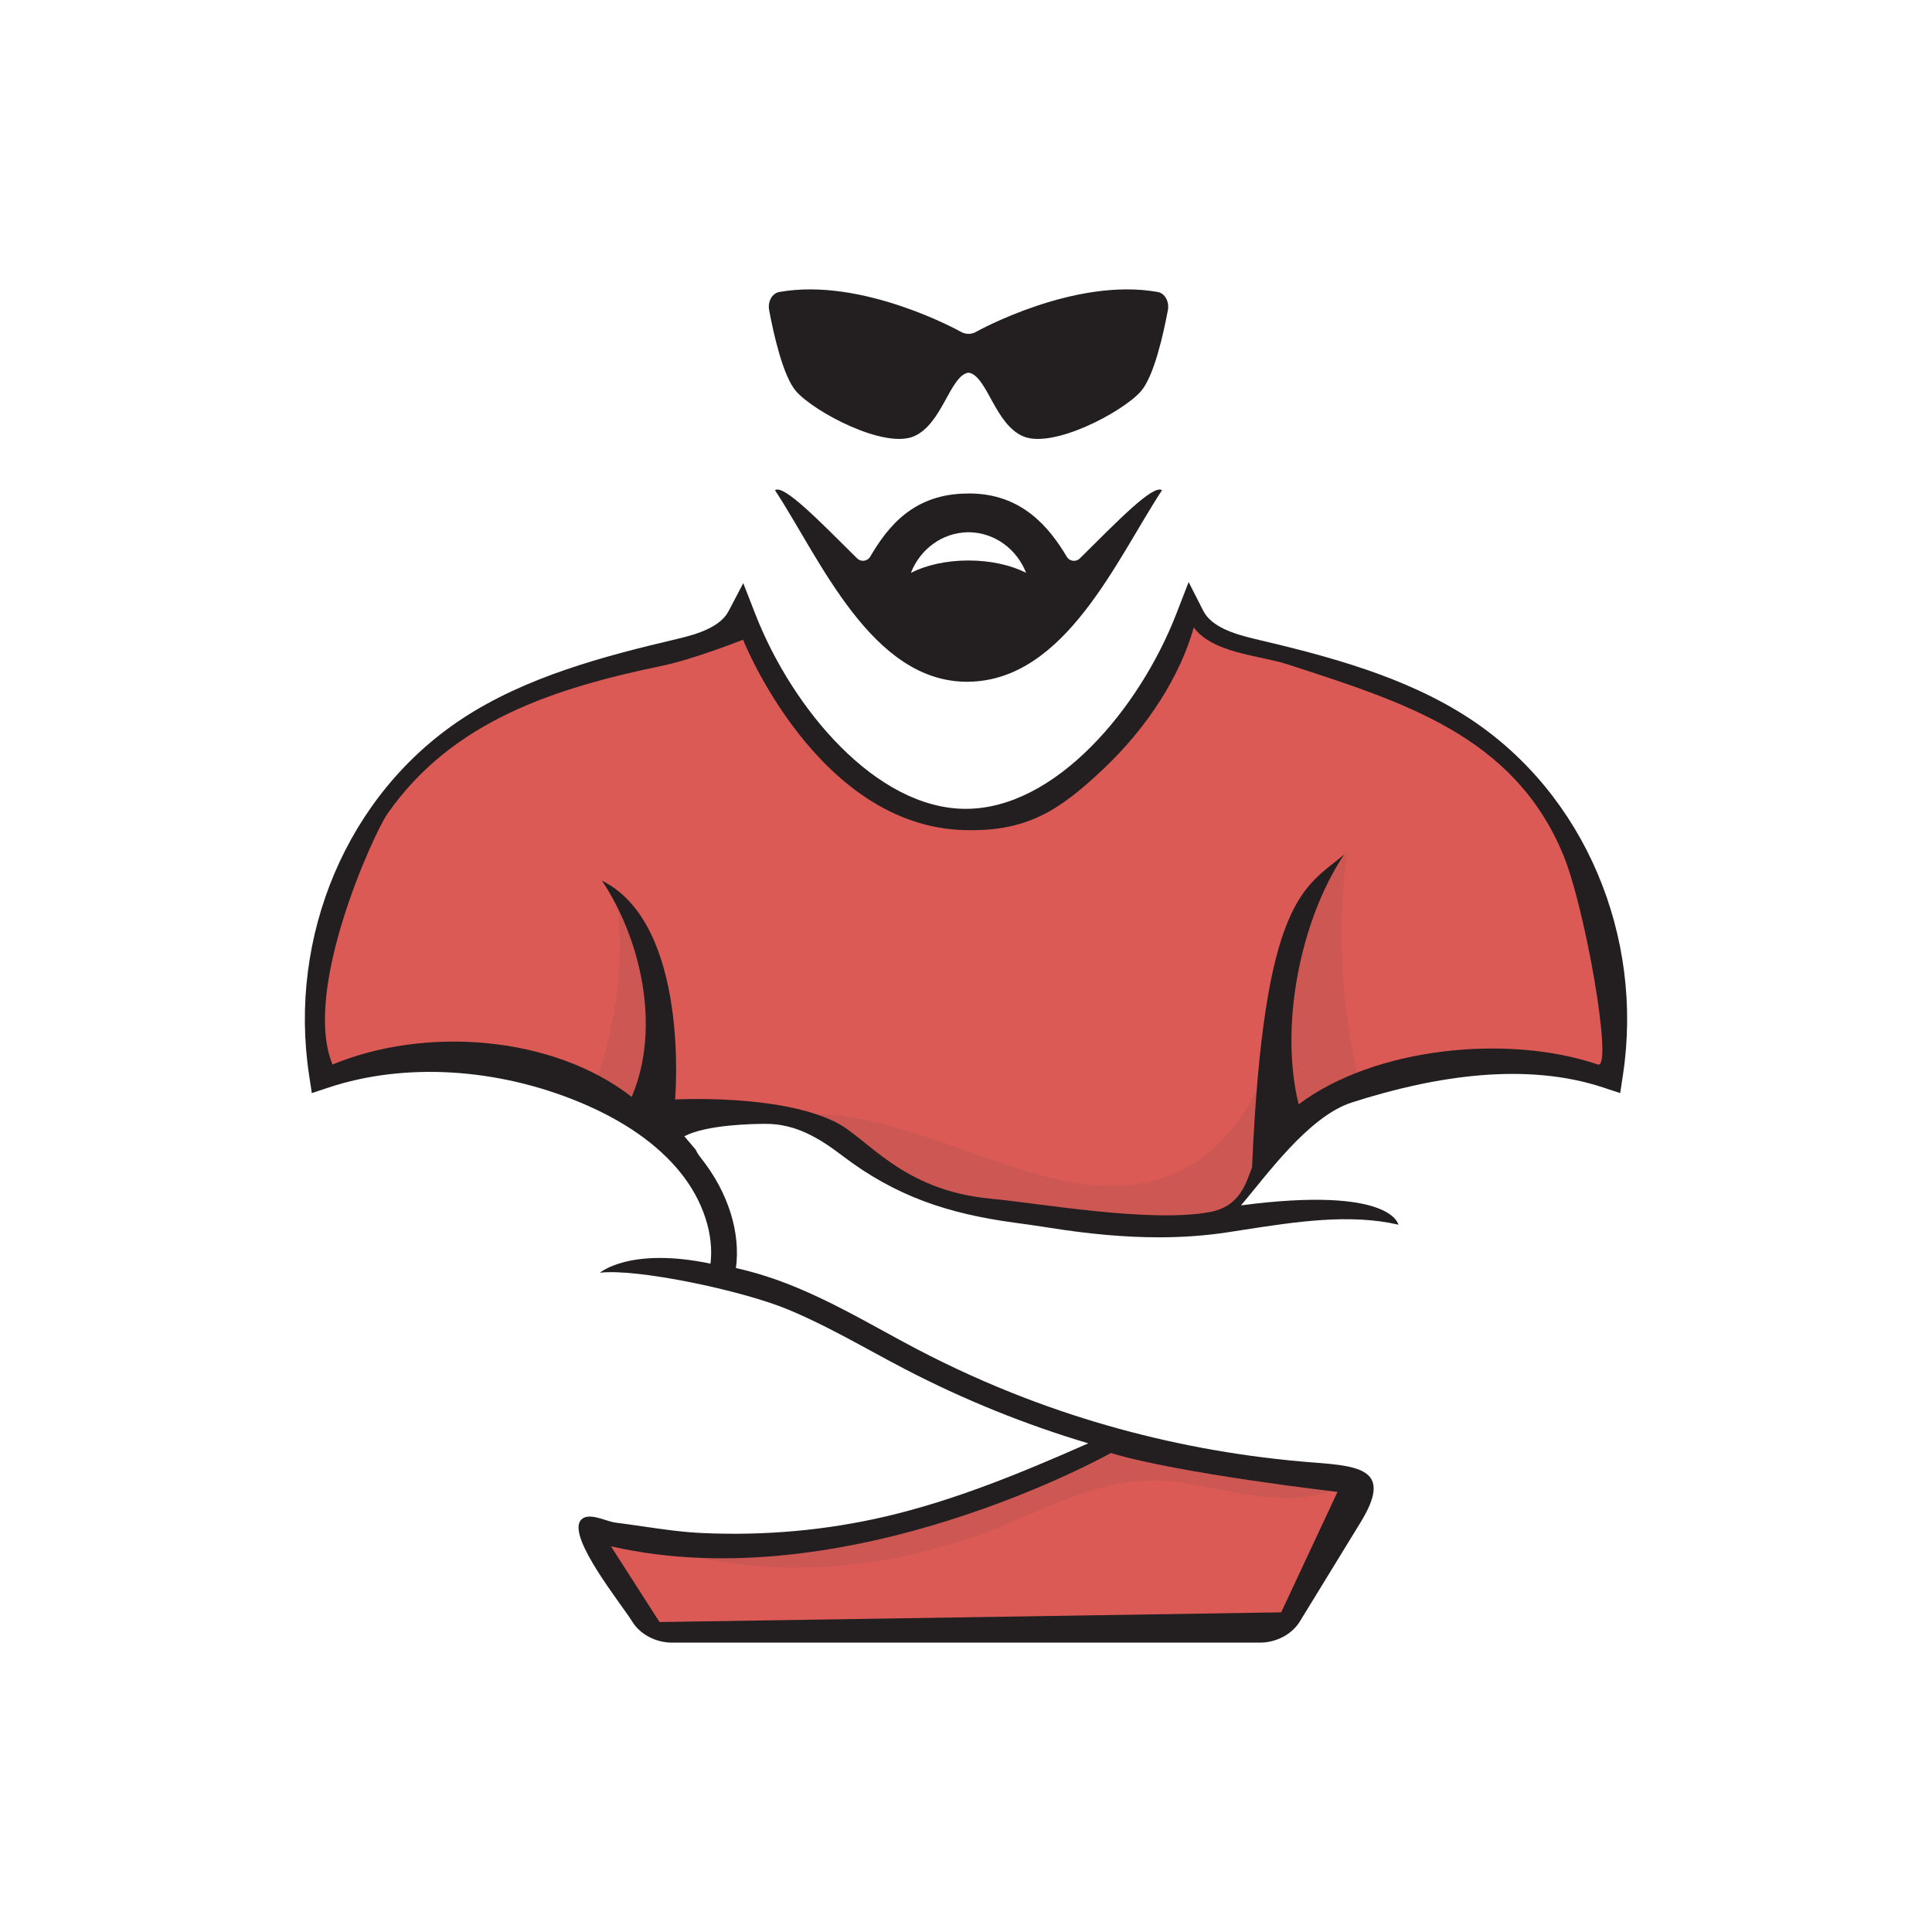 <svg xmlns="http://www.w3.org/2000/svg" xmlns:xlink="http://www.w3.org/1999/xlink" id="Layer_1" x="0" y="0" enable-background="new 0 0 459 459" version="1.1" viewBox="0 0 459 459" xml:space="preserve"><g><path fill="#231F20" d="M189.154,92.979c4.329,4.915,20.94,13.737,28,10.666c6.588-2.866,8.427-13.824,12.607-15.048 c0.218-0.064,0.453-0.064,0.671,0c4.18,1.224,6.019,12.183,12.607,15.048c7.06,3.071,23.671-5.751,28-10.666 c3.132-3.556,5.387-13.739,6.422-19.276c0.385-2.057-0.698-4.022-2.399-4.329c-19.801-3.568-42.966,9.356-42.966,9.356 l-0.002,0.001c-1.253,0.78-2.742,0.78-3.995,0l-0.001-0.001c0,0-23.166-12.924-42.966-9.356c-1.701,0.307-2.784,2.272-2.399,4.329 C183.767,79.239,186.021,89.422,189.154,92.979z"/><path fill="#231F20" d="M253.447,132.273c-4.196-7.038-10.704-15.022-23.207-15.037c-0.049,0-0.096,0.003-0.144,0.006 c-0.048-0.003-0.096-0.006-0.144,0.01c-12.944,0-19.085,7.966-23.207,14.998c-0.658,1.124-2.191,1.321-3.116,0.404 c-9.032-8.952-17.454-17.662-19.505-16.182c10.676,16.235,22.965,45.739,45.9,45.498c0.045,0,0.089-0.001,0.134-0.002 c22.961-0.352,35.176-29.175,45.908-45.496c-2.051-1.48-10.478,7.236-19.514,16.191 C255.633,133.576,254.11,133.386,253.447,132.273z M230.007,126.444v0.009c0.03-0.001,0.06-0.004,0.089-0.006 c0.029,0.003,0.059,0.005,0.089,0.006v-0.009c6.276,0.104,11.423,4.115,13.596,9.645c-3.57-1.812-8.379-2.93-13.685-2.93 c-5.306,0-10.115,1.119-13.685,2.93C218.584,130.558,223.731,126.548,230.007,126.444z"/><g><path fill="#231F20" d="M349.186,170.74c-15.151-9.963-33.49-14.815-51.101-18.954c-4.949-1.164-10.279-2.867-12.211-6.664 l-3.48-6.837l-2.931,7.552c-8.754,22.563-28.727,46.325-50.017,46.325c-21.243,0-41.197-23.718-49.975-46.21l-2.889-7.405 l-3.495,6.656c-1.967,3.742-7.261,5.428-12.169,6.583c-17.613,4.138-35.952,8.991-51.103,18.954 c-27.489,18.079-41.343,51.828-36.403,84.539l0.667,4.415l4.004-1.326c18.08-5.993,40.041-4.675,59.778,3.557 c10.429,4.351,18.447,9.987,23.846,16.707c5.383,6.698,7.941,14.729,7.088,21.581c-19.155-4.001-26.267,2.155-26.267,2.155 c8.733-1.044,33.634,4.165,44.614,8.708c6.819,2.821,13.422,6.41,19.754,9.852c2.633,1.431,5.345,2.906,8.043,4.31 c14.081,7.327,28.683,13.217,43.611,17.664c-15.713,6.944-31.658,13.531-48.194,17.389c-14.082,3.287-28.707,4.598-43.576,3.92 c-4.737-0.217-9.302-0.881-14.145-1.584c-2.146-0.312-4.296-0.624-6.461-0.896c-2.196-0.276-6.572-2.732-8.252-0.491 c-3.089,4.121,9.794,19.95,12.267,23.986c1.874,3.059,5.594,5.023,9.488,5.023h139.648c3.894,0,7.614-1.964,9.488-5.023 c4.812-7.853,9.624-15.706,14.436-23.559c7.552-12.327,0.32-13.335-10.991-14.194c-7.989-0.606-15.948-1.6-23.839-2.979 c-15.271-2.67-30.293-6.783-44.773-12.324c-8.791-3.364-17.426-7.26-25.85-11.677c-2.658-1.393-5.354-2.87-7.972-4.303 c-6.503-3.562-13.284-7.276-20.454-10.264c-4.997-2.082-9.848-3.635-14.528-4.665c1.137-8.421-1.796-17.955-8.297-26.132 c-0.617-0.776-1-1.423-1.273-2.008l-2.684-3.168c5.179-2.739,16.145-2.959,19.457-2.952c7.003,0.015,12.618,3.4,18.008,7.513 c12.777,9.749,25.207,13.818,40.968,15.965c2.557,0.348,5.198,0.708,7.777,1.123c9.793,1.576,18.482,2.356,26.497,2.356 c5.71,0,11.091-0.396,16.29-1.185c1.21-0.184,2.424-0.372,3.641-0.561c12.465-1.932,25.414-3.941,36.998-1.258 c0,0-1.5-9.285-37.402-4.588c5.686-6.566,15.896-21.09,26.319-24.439c20.36-6.542,41.697-9.55,59.777-3.557l4.004,1.326 l0.667-4.415C390.529,222.568,376.675,188.819,349.186,170.74z"/></g><path fill="#DC5A56" d="M283.613,149.067c4.524,6.155,15.59,6.591,22.29,8.771c27.551,8.964,53.664,16.944,65.418,45.075 c5.299,12.683,12.007,51.265,8.286,49.993c-21.301-7.278-53.111-4.103-71.075,9.461c-4.55-18.434,0.263-43.49,10.769-59.306 c-9.384,7.846-19.076,10.154-21.846,74.306c-1.385,3.385-2.648,9.275-10.154,10.615c-14.233,2.541-39.817-2.052-52.153-3.231 c-20.923-2-28.968-14.33-36.614-18.153c-13.538-6.769-38.153-5.384-38.153-5.384s3.692-41.537-17.384-51.999 c9.157,13.712,14.153,34.768,7.077,51.383c-18.799-14.637-49.065-16.813-71.075-7.692c-7.36-17.786,10.012-55.178,12.923-59.383 c15.521-22.421,40.14-30.093,65.537-35.384c7.384-1.538,19.076-6.154,19.076-6.154s17.538,44.307,52.614,45.23 c14.618,0.385,22.29-4.423,32.922-14.461C272.704,172.715,280.378,160.6,283.613,149.067z"/><path fill="#414042" d="M258.994,281.483c-20.56-2.146-44.052-16.555-65.362-16.866 c1.711,0.559,3.362,1.21,4.902,1.98c7.646,3.823,15.692,16.153,36.614,18.153c12.335,1.179,37.919,5.771,52.153,3.231 c7.505-1.34,8.769-7.231,10.154-10.615c0.294-6.817,0.669-12.916,1.112-18.407C291.435,273.516,278.689,283.539,258.994,281.483z" opacity=".09"/><path fill="#414042" d="M318.81,217.396c0.151-5.079,0.581-10.2,1.326-15.268c-0.693,0.587-1.355,1.205-1.977,1.862 c0.38-0.304,0.761-0.612,1.141-0.93c-10.506,15.816-15.319,40.872-10.769,59.306c4.023-3.038,8.765-5.525,13.903-7.52 C319.599,242.39,318.448,229.543,318.81,217.396z" opacity=".09"/><path fill="#414042" d="M146.979,218.598c0.94,12.731-0.984,25.079-4.888,36.878 c2.827,1.497,5.509,3.194,7.983,5.121c6.054-14.215,3.258-31.667-3.406-45.003C146.784,216.592,146.904,217.589,146.979,218.598z" opacity=".09"/><path fill="#DC5A56" d="M145.151,367.364l11.538,18l147.689-2.308l13.384-28.615c0,0-37.538-4.308-53.845-9.231 C263.917,345.211,201.457,380.287,145.151,367.364z"/><path fill="#414042" d="M237.927,362.604c14.779-6.027,27.157-13.038,43.503-10.251 c12.434,2.12,24.057,5.679,34.657,1.89c-7.455-0.898-37.918-4.73-52.17-9.032c0,0-47.753,26.815-97.391,24.914 C190.064,375.205,215.822,371.62,237.927,362.604z" opacity=".09"/></g></svg>